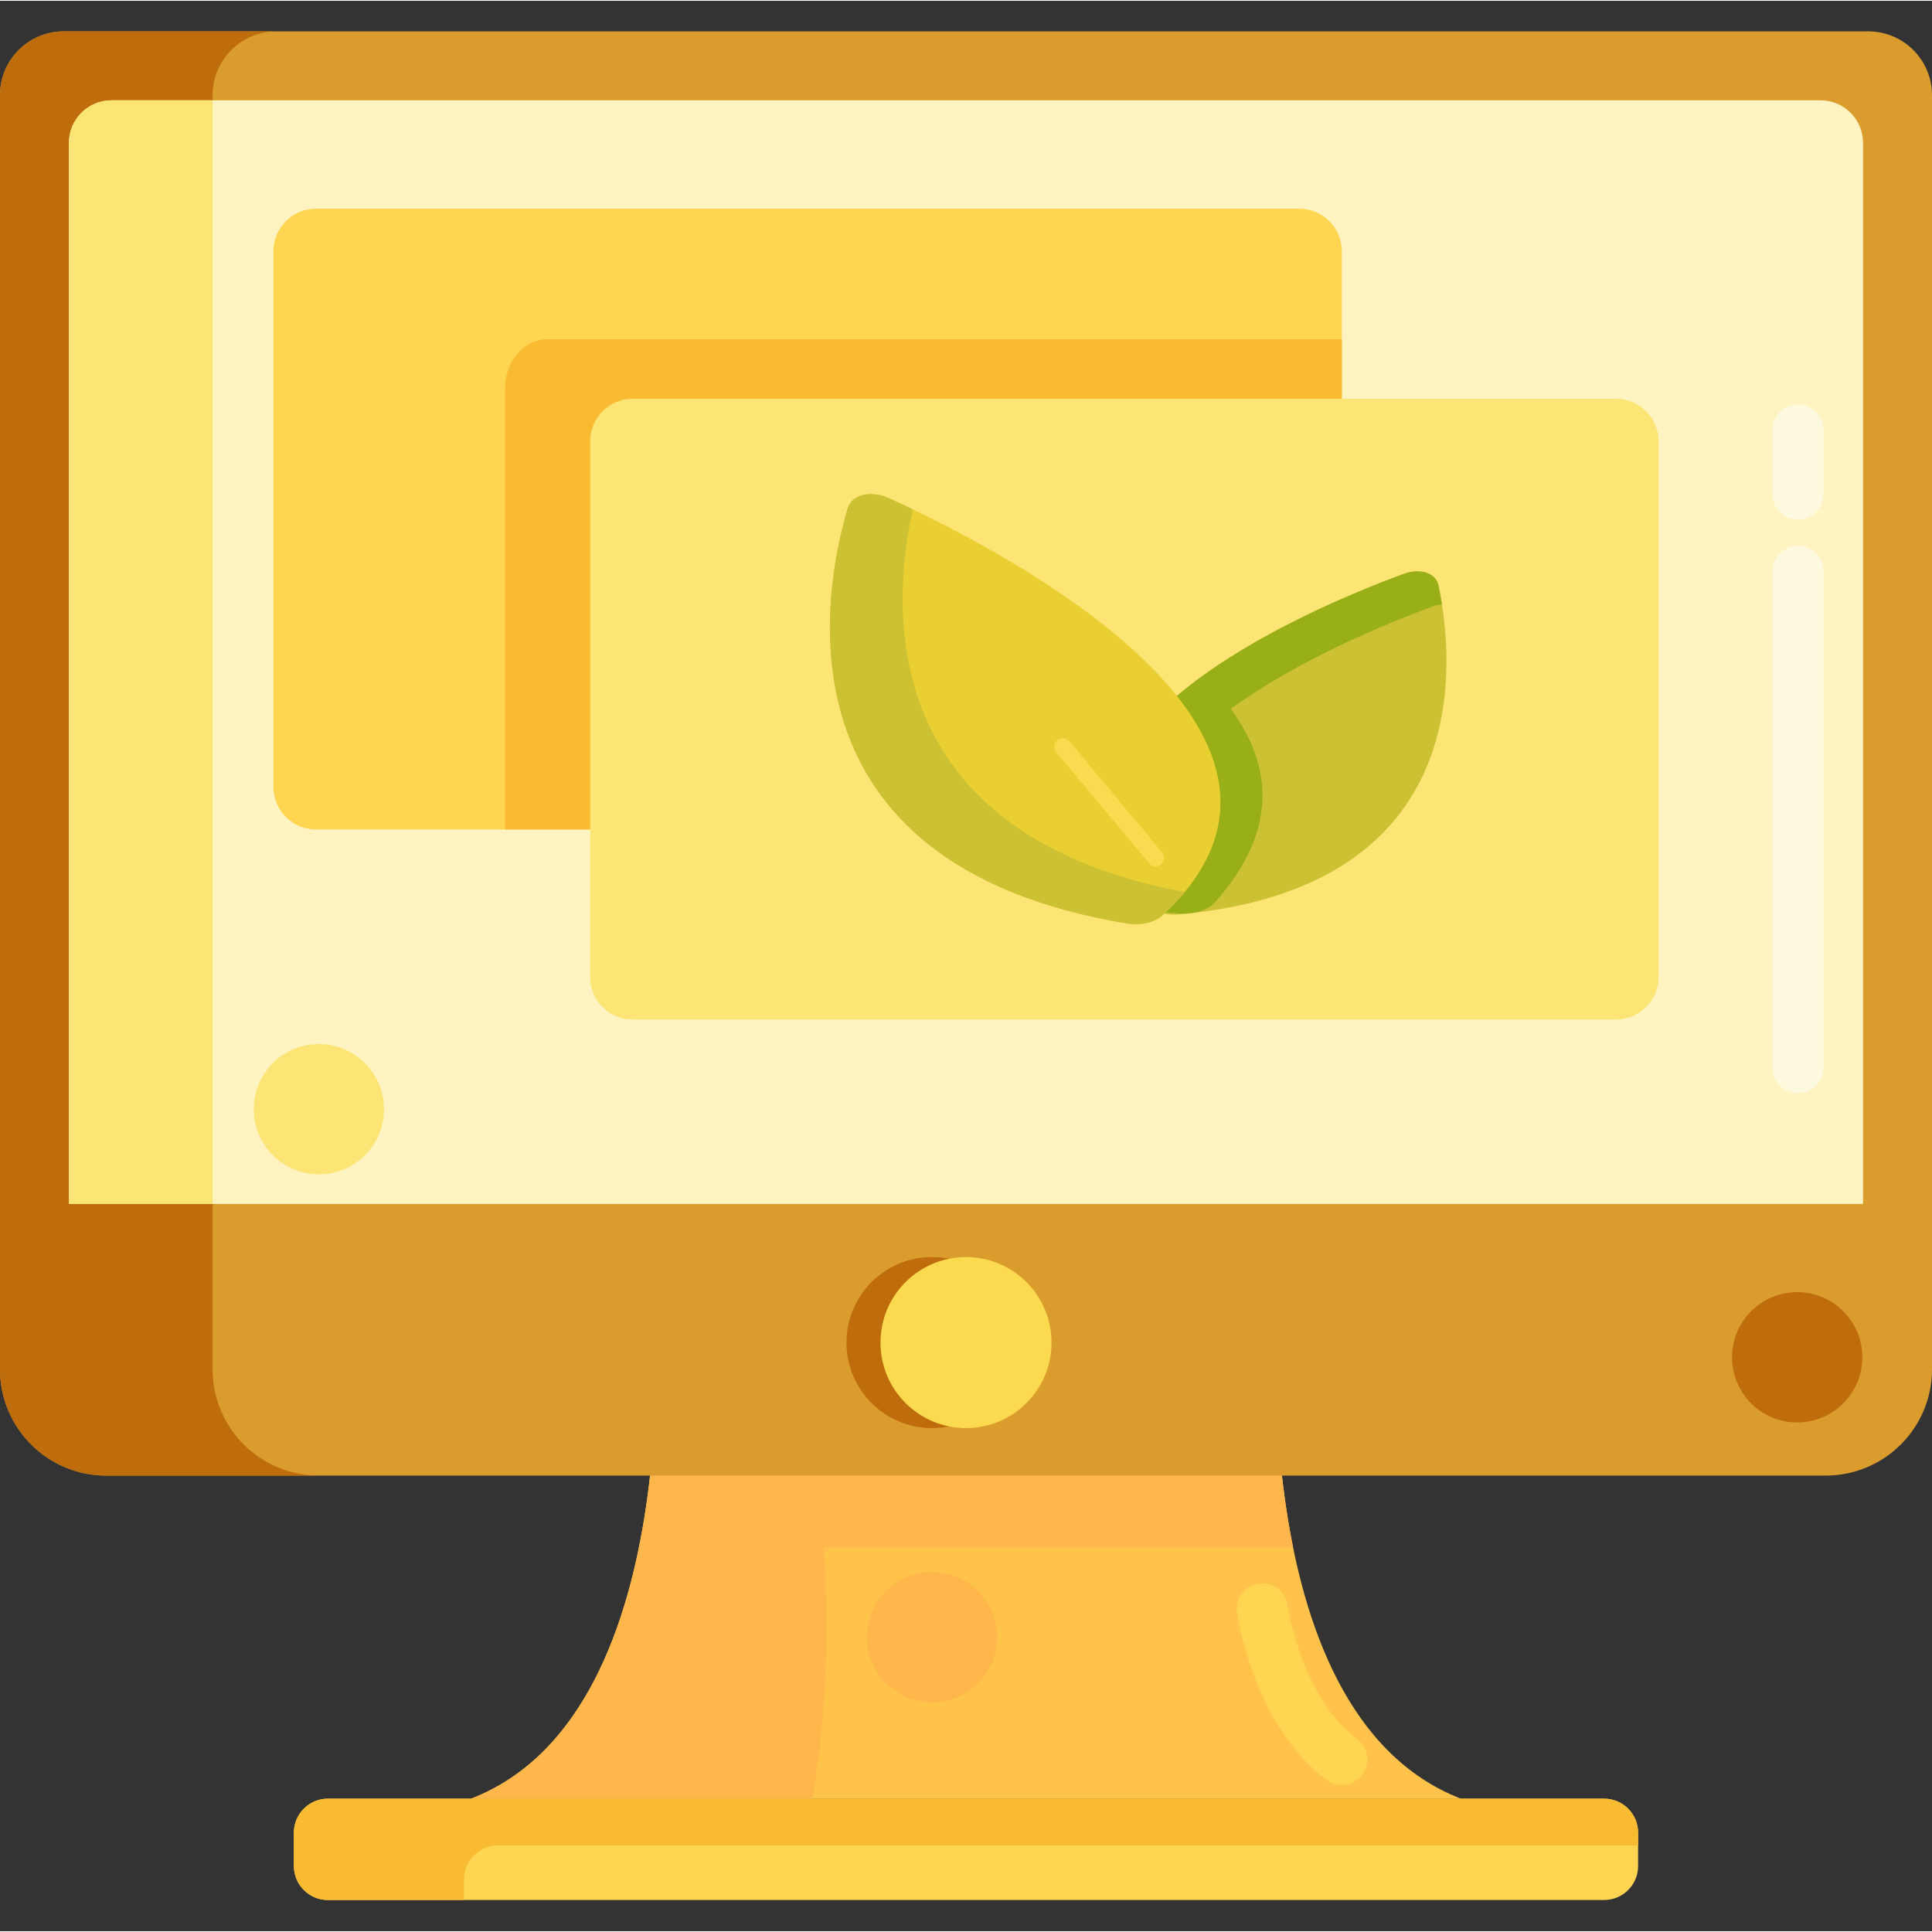 <svg height="454pt" viewBox="0 -7 454.374 454" width="454pt" xmlns="http://www.w3.org/2000/svg"><rect x="0" y="-7" width="454.374" height="454" fill="#333333" stroke="none"/><path d="m110.801 415.828h232.773c-52.602-20.359-42.84-122.16-42.84-122.16h-147.094 147.09-147.09s9.758 101.801-42.84 122.16h232.773zm0 0" fill="#ffc34c"/><path d="m343.363 415.828h.211c-.078-.031-.148-.066-.227-.098.004.031.012.066.016.098zm0 0" fill="#ffb74b"/><path d="m193.641 356.668h110.461c-6.387-31.473-3.371-63-3.371-63h-147.09s9.758 101.801-42.84 122.16h80.207c5.41-30.148 2.633-59.16 2.633-59.16zm0 0" fill="#ffb74b"/><path d="m377.258 439.664h-300.141c-4.418 0-8-3.582-8-8v-7.836c0-4.418 3.582-8 8-8h300.137c4.418 0 8 3.582 8 8v7.836c.004 4.418-3.578 8-7.996 8zm0 0" fill="#ffd551"/><path d="m109.117 434.828c0-4.418 3.582-8 8-8h268.137v-3c0-4.418-3.582-8-8-8h-300.137c-4.418 0-8 3.582-8 8v7.836c0 4.418 3.582 8 8 8h32zm0 0" fill="#f9bb32"/><path d="m315.574 412.594c-1.242 0-2.496-.387-3.57-1.184-17.086-12.68-20.934-38.301-21.09-39.387-.469-3.281 1.809-6.32 5.09-6.789 3.277-.465 6.316 1.805 6.789 5.082.055.371 3.375 21.82 16.363 31.457 2.66 1.973 3.215 5.73 1.242 8.395-1.18 1.586-2.988 2.426-4.824 2.426zm0 0" fill="#ffd551"/><path d="m234.508 377.84c0 8.461-6.859 15.32-15.32 15.32s-15.324-6.859-15.324-15.32c0-8.465 6.863-15.324 15.324-15.324s15.32 6.859 15.32 15.324zm0 0" fill="#ffb74b"/><path d="m439.375.188h-424.375c-8.285 0-15 6.715-15 15v299.66c0 13.809 11.191 25 25 25h404.375c13.805 0 25-11.191 25-25v-299.66c0-8.285-6.719-15-15-15zm0 0" fill="#db9c2e"/><path d="m50 314.852v-299.664c0-8.285 6.715-15 15-15h-50c-8.285 0-15 6.715-15 15v299.66c0 13.809 11.191 25 25 25h50c-13.809.004-25-11.191-25-24.996zm0 0" fill="#bf6c0d"/><path d="m16.219 275.961v-249.555c0-5.523 4.477-10 10-10h401.938c5.523 0 10 4.477 10 10v249.555zm0 0" fill="#fff4c1"/><path d="m305.578 187.895h-231.27c-5.523 0-10-4.477-10-10v-125.996c0-5.52 4.477-10 10-10h231.27c5.523 0 10 4.48 10 10v125.996c0 5.523-4.477 10-10 10zm0 0" fill="#ffd551"/><path d="m128.797 72.594c-5.523 0-10 5.094-10 11.379v103.922h186.781c5.523 0 10-5.094 10-11.383v-103.918zm0 0" fill="#f9bb32"/><path d="m380.066 232.59h-231.27c-5.523 0-10-4.48-10-10v-125.996c0-5.523 4.477-10 10-10h231.27c5.523 0 10 4.477 10 10v125.992c0 5.523-4.477 10.004-10 10.004zm0 0" fill="#fce575"/><path d="m277.285 207.863c70.473-6.352 64.602-60.527 61-77.453-.609-2.859-4.312-4.047-8.168-2.629-23.289 8.586-95.625 39.262-60.051 77.852 1.555 1.688 4.203 2.504 7.219 2.23zm0 0" fill="#ccc033"/><path d="m339.117 134.934c-.266-1.703-.559-3.223-.836-4.523-.605-2.859-4.309-4.047-8.164-2.625-10.582 3.898-31.281 12.359-47.391 24.047-.289.211-.582.426-.871.637-.039.027-.078.059-.117.086-.25.188-.5.375-.75.562-.051.043-.105.082-.16.121-.23.176-.461.355-.691.531-.066.051-.129.102-.195.152-.219.168-.438.34-.656.512-.066.055-.133.105-.195.16-.219.172-.434.344-.648.52-.062.051-.129.102-.191.152-.219.18-.438.359-.652.539-.055.047-.113.09-.168.137-.227.191-.453.383-.68.574-.043.039-.086.074-.129.109-.262.223-.516.445-.773.672-.004.004-.012.008-.02.012-.801.707-1.586 1.422-2.344 2.145-.031.031-.059.059-.09.09-.215.203-.43.41-.641.617-.055.051-.105.105-.16.16-.188.184-.371.367-.555.555-.066.062-.129.129-.191.191-.172.176-.34.352-.508.527-.07.07-.141.145-.207.215-.164.172-.324.34-.48.512-.07.078-.141.152-.211.227-.156.172-.309.344-.465.516-.066.074-.133.148-.199.223-.156.176-.309.352-.461.527-.062.074-.125.145-.184.215-.16.188-.316.371-.473.559-.051.062-.102.125-.152.188-.18.215-.355.434-.527.652-.027.031-.051.062-.078.094-.406.516-.801 1.031-1.18 1.551-.004.008-.012.016-.016.023-.18.246-.355.492-.523.738-.043.062-.082.121-.125.184-.133.195-.27.391-.398.586-.051.078-.102.156-.152.234-.117.18-.234.359-.348.539-.055.09-.109.176-.164.266-.105.172-.211.344-.316.516-.055.094-.109.188-.164.281-.102.168-.199.336-.293.504-.055.098-.109.195-.16.289-.094.168-.188.34-.277.508-.051.098-.102.191-.152.289-.09.172-.18.348-.266.523-.047.09-.09.184-.137.273-.09.184-.176.367-.258.551-.039.086-.082.168-.121.254-.09.207-.18.41-.27.617-.027.062-.055.125-.082.188-.227.547-.438 1.094-.633 1.645-.02.055-.035.105-.055.16-.074.219-.148.441-.219.66-.027.086-.051.172-.078.262-.059.188-.113.375-.168.562-.027.102-.055.203-.082.301-.047.176-.094.352-.137.527-.027.109-.055.219-.078.328-.039.168-.078.34-.113.508-.023.113-.047.223-.07.336-.031.168-.062.336-.094.504-.02.117-.039.23-.059.344-.027.168-.055.336-.078.508-.016.113-.031.227-.047.34-.02.172-.039.344-.059.516-.012.113-.023.223-.035.336-.016.18-.027.359-.039.543-.008.102-.016.207-.023.309-.008.203-.016.406-.023.605-.004.086-.008.168-.008.254-.012.574 0 1.152.031 1.734.004.082.012.164.016.242.012.207.027.418.047.629.012.105.023.215.035.32.02.184.039.367.062.555.016.113.031.234.051.352.023.172.051.348.078.523.02.125.043.246.066.371.031.172.062.344.098.516.027.125.055.25.082.375.035.172.074.344.117.516.031.125.062.25.094.379.043.172.09.344.141.516.035.129.07.254.105.379.055.176.109.352.164.527.039.121.078.246.121.371.059.184.125.367.191.547.043.117.082.234.125.352.078.203.156.406.238.609.039.098.078.195.117.297.121.293.246.586.379.879.004.008.008.016.012.027.137.301.281.605.43.91.051.098.102.195.148.293.105.207.211.414.32.621.062.117.129.238.195.355.102.188.203.375.312.562.074.129.148.254.223.383.105.18.211.359.324.539.078.133.164.266.246.398.113.176.223.352.34.531.09.133.176.266.27.402.117.176.238.352.359.527.094.137.188.27.285.406.125.18.258.355.387.535.098.133.195.266.297.402.137.18.277.363.418.543.105.133.203.266.309.395.152.188.309.379.465.57.102.121.199.246.305.371.176.211.355.422.539.633.09.102.176.207.27.309.277.316.559.633.852.949.137.148.285.289.441.422.07.062.145.121.219.176.078.066.16.129.246.188.102.07.203.145.309.211.047.027.098.055.145.082.328.195.672.379 1.043.527 1.598.16 3.227.301 4.895.418.746.051 1.465.035 2.168-.02.227-.027.461-.047.688-.074 2.371-.316 4.379-1.262 5.688-2.742 14.926-16.875 13.188-32.18 3.551-45.309 16.105-11.684 36.789-20.137 47.367-24.035.777-.289 1.551-.465 2.293-.543zm0 0" fill="#99af17"/><path d="m264.762 209.957c-83.125-13.934-71.246-77.746-65.434-97.523.98-3.34 5.488-4.418 9.938-2.379 26.883 12.305 110.02 55.293 64.273 97.902-2 1.863-5.223 2.594-8.777 2zm0 0" fill="#eacf32"/><path d="m214.66 112.59c-1.973-.953-3.785-1.801-5.395-2.535-4.449-2.039-8.957-.961-9.938 2.379-5.816 19.777-17.695 83.59 65.434 97.523 3.555.594 6.777-.137 8.777-2 1.91-1.777 3.59-3.559 5.062-5.336-71.73-13.562-69.312-65.625-63.941-90.031zm0 0" fill="#ccc033"/><path d="m271.801 196.57c-.57 0-1.141-.246-1.535-.719l-21.855-26.141c-.707-.848-.594-2.109.25-2.816.848-.711 2.109-.598 2.82.25l21.855 26.141c.707.848.594 2.109-.254 2.816-.375.316-.828.469-1.281.469zm0 0" fill="#fcda4f"/><path d="m26.219 16.402c-5.523 0-10 4.48-10 10v249.559h33.781v-259.559zm0 0" fill="#fce575"/><path d="m239.301 308.566c0 11.105-9.008 20.109-20.113 20.109-11.109 0-20.113-9.004-20.113-20.109 0-11.109 9.004-20.113 20.113-20.113 11.105 0 20.113 9.004 20.113 20.113zm0 0" fill="#bf6c0d"/><path d="m247.301 308.566c0 11.105-9.008 20.109-20.113 20.109-11.109 0-20.113-9.004-20.113-20.109 0-11.109 9.004-20.113 20.113-20.113 11.105 0 20.113 9.004 20.113 20.113zm0 0" fill="#fcda4f"/><path d="m422.855 115.023c-3.316 0-6-2.688-6-6v-15.098c0-3.312 2.684-6 6-6 3.312 0 6 2.688 6 6v15.098c0 3.312-2.688 6-6 6zm0 0" fill="#fcf9de"/><path d="m422.855 249.926c-3.316 0-6-2.688-6-6v-116.742c0-3.312 2.684-6 6-6 3.312 0 6 2.688 6 6v116.742c0 3.312-2.688 6-6 6zm0 0" fill="#fcf9de"/><path d="m90.32 253.676c0 8.461-6.859 15.32-15.32 15.32s-15.32-6.859-15.32-15.32c0-8.461 6.859-15.32 15.32-15.32s15.32 6.859 15.32 15.32zm0 0" fill="#fce575"/><path d="m437.988 312.027c0 8.465-6.859 15.324-15.32 15.324-8.465 0-15.324-6.859-15.324-15.324 0-8.461 6.859-15.32 15.324-15.32 8.461 0 15.32 6.859 15.32 15.32zm0 0" fill="#bf6c0d"/></svg>